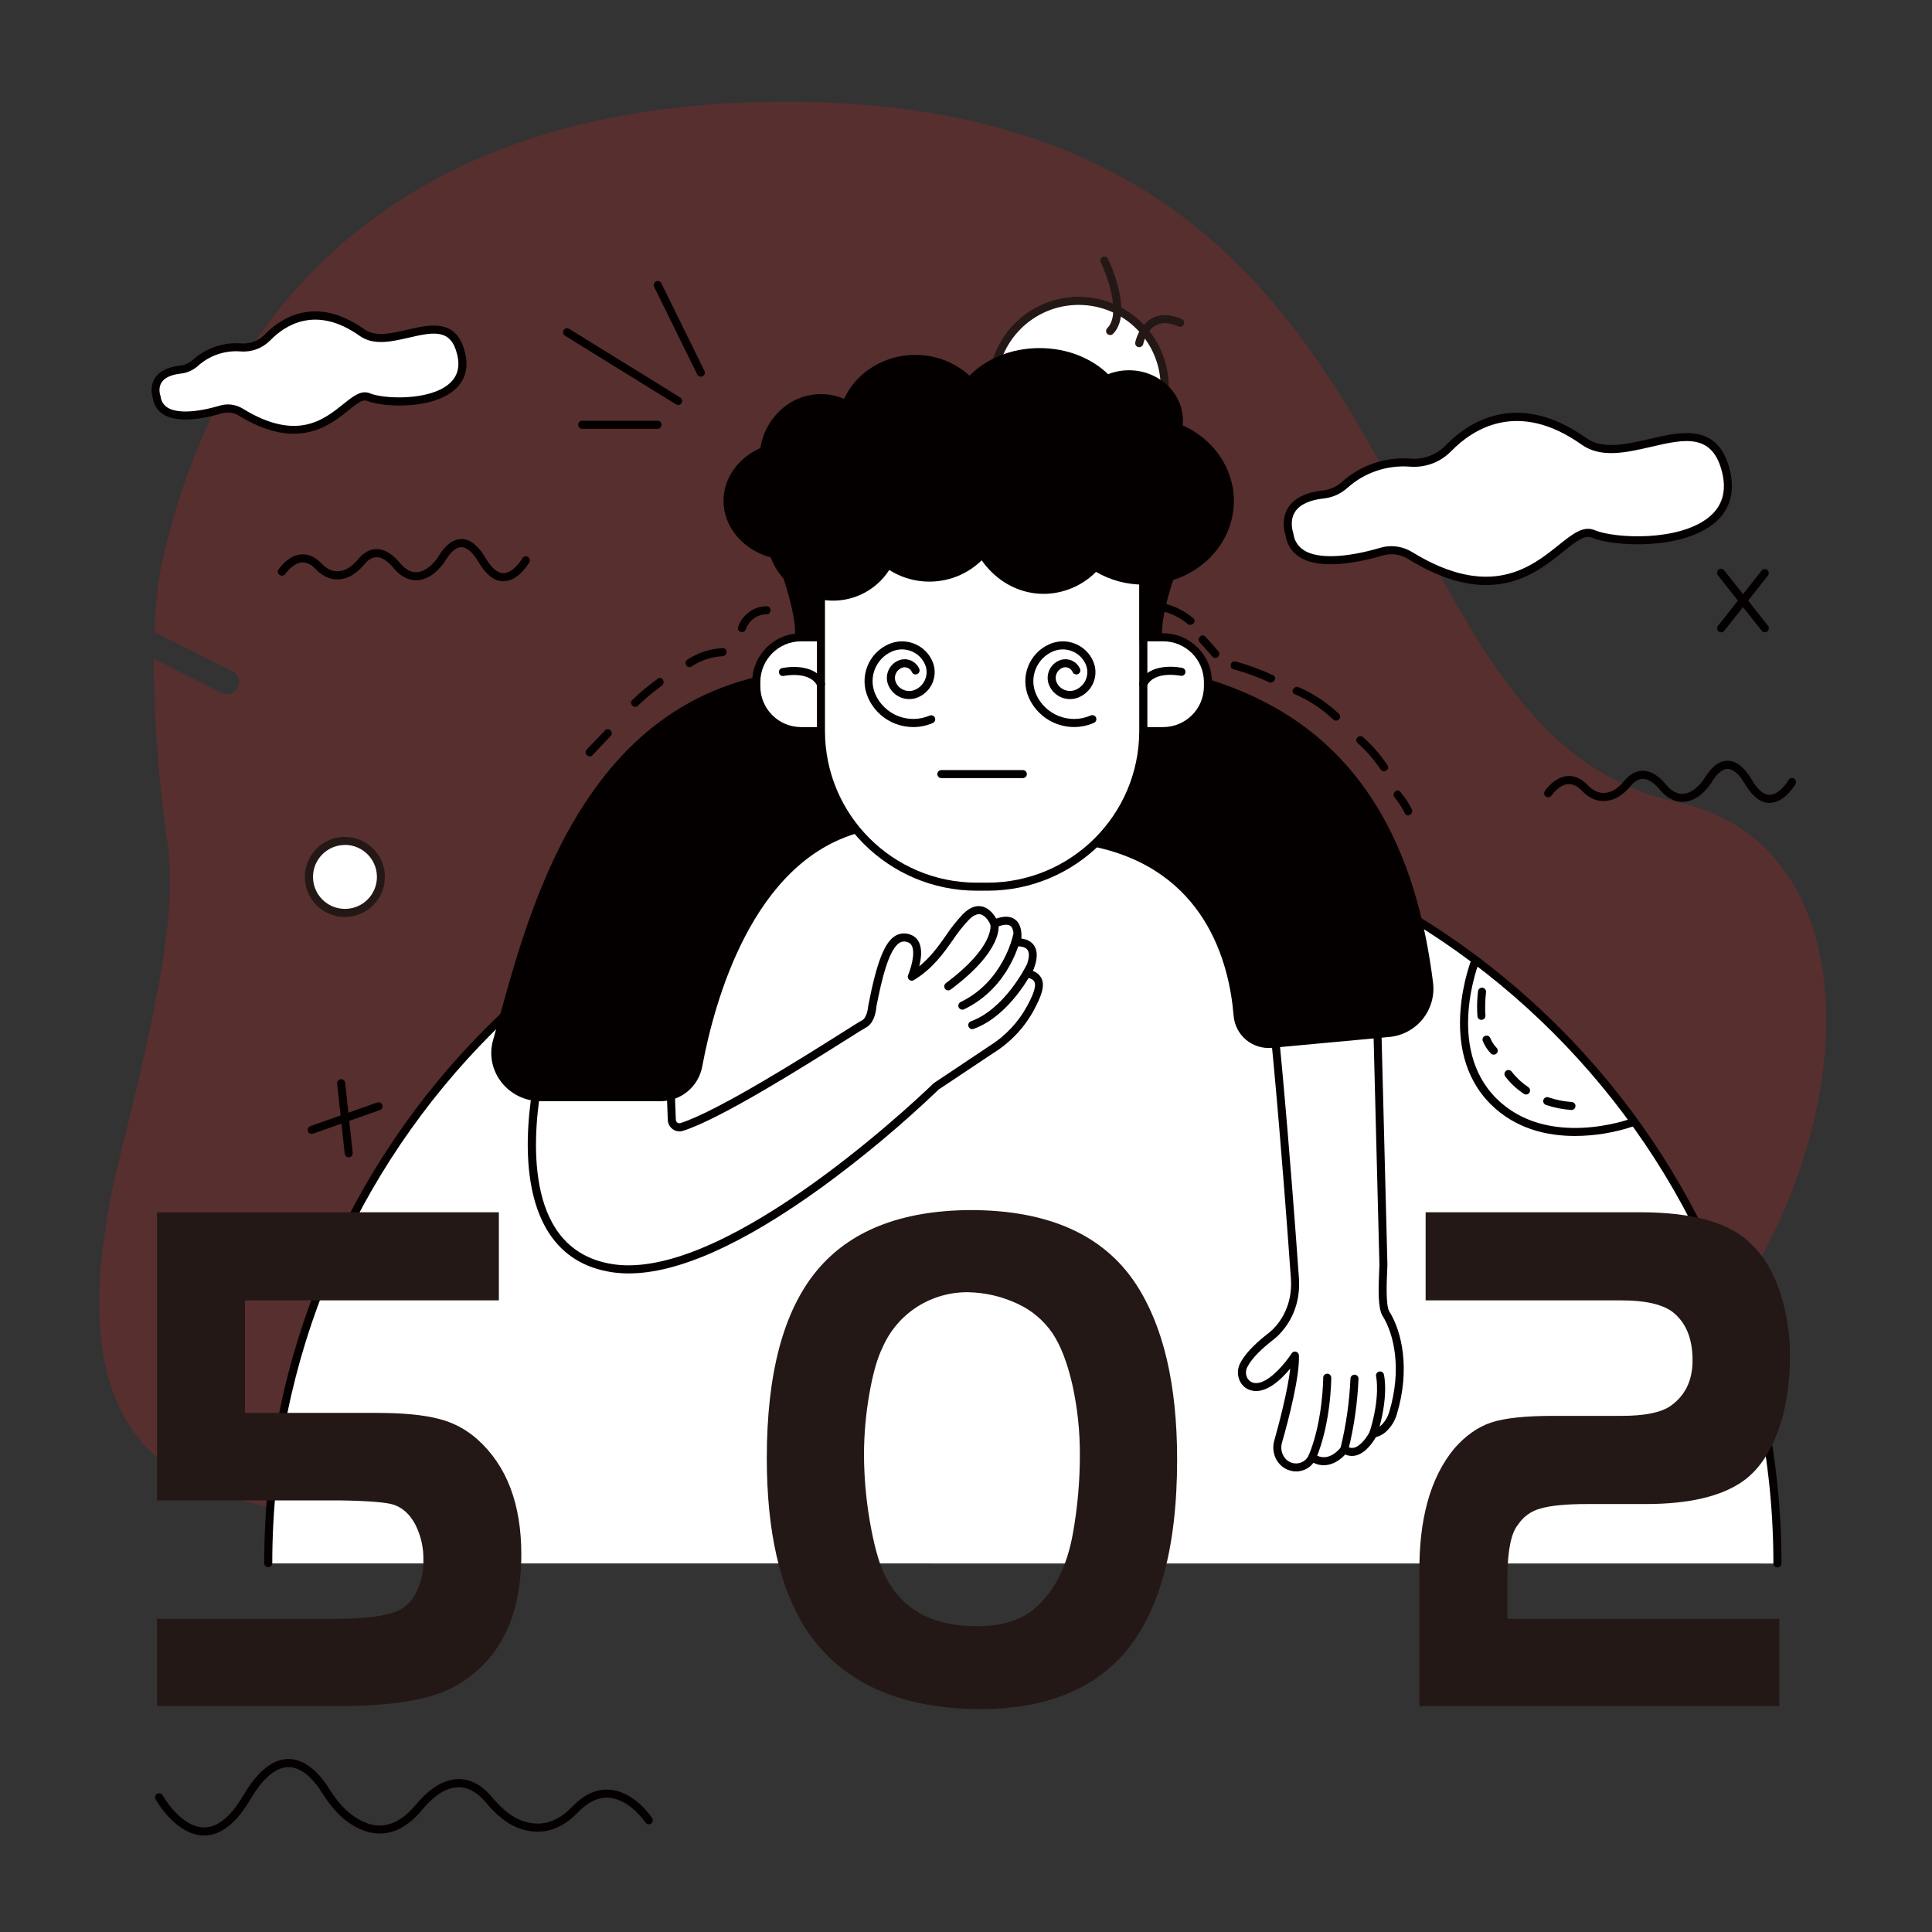 <svg height="1024" node-id="1" sillyvg="true" template-height="1024" template-width="1024" version="1.1" viewBox="0 0 1024 1024" width="1024" xmlns="http://www.w3.org/2000/svg" xmlns:xlink="http://www.w3.org/1999/xlink"><rect x="0" y="0" width="1024" height="1024" fill="#333333" stroke="none"/><defs node-id="78"></defs><g node-id="226"><path d="M 889.07 425.17 C 713.53 387.61 771.49 53.89 416.30 53.89 C 177.64 53.89 106.56 202.23 85.60 299.57 C 83.50 309.31 82.35 321.57 81.85 334.99 L 123.24 355.80 C 125.89 357.13 127.28 360.11 126.60 362.99 C 125.91 365.88 123.34 367.92 120.37 367.92 C 119.37 367.92 118.39 367.68 117.50 367.23 L 81.55 349.17 C 81.58 379.92 83.73 410.64 88.00 441.09 C 92.90 473.79 90.44 505.90 64.44 609.29 C -14.18 921.63 312.36 750.00 623.46 812.34 C 934.56 874.68 1064.61 462.73 889.07 425.17 Z" fill="#e61f19" fill-opacity="0.2" fill-rule="nonzero" group-id="1" node-id="82" stroke="none" target-height="867.74" target-width="1078.79" target-x="-14.18" target-y="53.89"></path></g><path d="M 142.17 828.64 C 142.17 607.76 321.24 428.69 542.17 428.69 C 763.10 428.69 942.17 607.76 942.17 828.69" fill="#ffffff" fill-rule="nonzero" node-id="85" stroke="none" target-height="400" target-width="800" target-x="142.17" target-y="428.69"></path><path d="M 942.07 830.77 C 940.89 830.77 939.94 829.82 939.94 828.64 C 939.94 609.28 761.48 430.82 542.12 430.82 C 322.76 430.82 144.31 609.28 144.31 828.64 C 144.23 829.76 143.30 830.63 142.18 830.63 C 141.05 830.63 140.12 829.76 140.04 828.64 C 140.04 606.93 320.42 426.56 542.12 426.56 C 763.82 426.56 944.21 606.93 944.21 828.64 C 944.21 829.21 943.98 829.75 943.58 830.15 C 943.18 830.55 942.64 830.77 942.07 830.77 Z" fill="#040000" fill-rule="nonzero" node-id="87" stroke="none" target-height="404.21" target-width="804.17" target-x="140.04" target-y="426.56"></path><path d="M 287.35 562.86 C 287.35 562.86 260.92 662.57 324.59 672.18 C 388.26 681.79 496.38 575.64 496.38 575.64 L 525.57 556.20 C 534.25 550.78 541.37 543.20 546.24 534.20 C 550.51 526.08 554.35 517.78 544.44 515.98 C 544.44 515.98 553.95 499.41 538.98 499.41 C 538.98 499.41 542.43 482.94 526.98 489.55 C 526.98 489.55 521.72 476.18 511.98 485.95 C 502.77 495.16 498.23 508.43 483.22 517.64 C 483.22 517.64 490.56 500.36 481.75 497.36 C 472.94 494.36 467.75 505.36 462.33 533.20 C 462.33 533.20 461.92 540.81 457.72 542.81 C 453.82 544.67 386.63 589.29 361.30 597.30 C 360.08 597.67 358.76 597.45 357.72 596.70 C 356.69 595.96 356.06 594.77 356.02 593.50 L 355.41 577.65" fill="#ffffff" fill-rule="nonzero" node-id="89" stroke="none" target-height="205.61" target-width="293.43" target-x="260.92" target-y="476.18"></path><path d="M 333.21 674.94 C 330.22 674.95 327.24 674.73 324.28 674.29 C 309.77 672.10 298.61 665.19 291.10 653.75 C 269.94 621.52 284.65 564.75 285.29 562.32 C 285.44 561.54 286.02 560.91 286.78 560.68 C 287.55 560.46 288.38 560.67 288.93 561.25 C 289.48 561.82 289.67 562.65 289.42 563.41 C 289.26 563.98 274.55 620.79 294.67 651.41 C 301.49 661.78 311.67 668.06 324.91 670.06 C 327.63 670.46 330.37 670.66 333.12 670.65 C 395.80 670.65 493.86 575.12 494.89 574.11 L 524.39 554.41 C 532.78 549.20 539.67 541.90 544.39 533.23 C 546.39 529.48 549.64 523.23 548.25 520.37 C 547.71 519.27 546.31 518.50 544.09 518.10 C 543.41 517.97 542.83 517.53 542.54 516.90 C 542.25 516.27 542.28 515.54 542.62 514.94 C 543.74 512.94 546.52 506.74 544.75 503.69 C 543.93 502.28 542.00 501.56 539.02 501.56 C 538.38 501.56 537.77 501.27 537.37 500.78 C 536.96 500.28 536.80 499.63 536.93 499.00 C 537.26 497.41 537.72 492.52 535.64 490.83 C 533.91 489.41 530.47 490.43 527.90 491.53 C 527.37 491.75 526.77 491.75 526.24 491.53 C 525.71 491.31 525.29 490.89 525.07 490.36 C 524.51 488.95 522.45 485.18 519.65 484.61 C 517.88 484.25 515.82 485.21 513.55 487.47 C 510.37 490.85 507.49 494.50 504.93 498.37 C 499.98 505.37 494.36 513.37 484.39 519.48 C 483.60 519.97 482.58 519.89 481.88 519.28 C 481.17 518.68 480.94 517.68 481.31 516.83 C 482.52 513.97 485.25 505.65 483.38 501.48 C 482.98 500.48 482.15 499.72 481.12 499.40 C 479.74 498.82 478.17 498.91 476.87 499.65 C 471.08 503.01 467.21 519.57 464.48 533.65 C 464.48 534.26 463.90 542.30 458.70 544.77 C 457.97 545.12 453.63 547.86 448.60 551.04 C 427.00 564.65 382.09 593.00 362.00 599.37 C 360.17 599.96 358.17 599.65 356.62 598.52 C 355.00 597.40 354.01 595.58 353.95 593.61 L 353.34 577.77 C 353.29 576.59 354.21 575.60 355.39 575.55 C 356.55 575.56 357.51 576.45 357.60 577.60 L 358.21 593.45 C 358.22 594.06 358.51 594.63 359.00 595.00 C 359.48 595.34 360.08 595.44 360.64 595.26 C 380.24 589.06 426.50 559.85 446.25 547.38 C 452.90 543.18 455.87 541.31 456.79 540.87 C 459.27 539.69 460.09 534.72 460.19 533.07 C 464.65 509.99 468.83 499.31 474.66 495.93 C 477.03 494.57 479.87 494.35 482.42 495.33 C 484.57 496.04 486.31 497.63 487.21 499.71 C 488.83 503.34 488.21 508.27 487.21 512.18 C 493.36 507.18 497.40 501.48 501.34 495.88 C 504.03 491.81 507.08 487.98 510.43 484.43 C 513.79 481.08 517.17 479.72 520.43 480.43 C 524.25 481.23 526.76 484.66 528.01 486.88 C 532.41 485.35 535.86 485.56 538.25 487.53 C 541.33 490.06 541.55 494.61 541.34 497.44 C 544.66 497.88 547.01 499.26 548.34 501.56 C 550.73 505.67 548.88 511.38 547.44 514.63 C 549.40 515.28 551.04 516.67 551.99 518.51 C 554.15 522.93 551.37 528.93 548.07 535.21 C 543.05 544.53 535.69 552.38 526.72 558.00 L 497.57 577.43 C 478.09 596.06 457.40 613.37 435.62 629.25 C 393.69 659.60 359.30 674.93 333.21 674.94 Z" fill="#040000" fill-rule="nonzero" node-id="91" stroke="none" target-height="195.23" target-width="284.21" target-x="269.94" target-y="479.72"></path><path d="M 527.00 489.58 C 527.00 489.58 530.47 501.99 502.57 522.79" fill="#ffffff" fill-rule="nonzero" node-id="93" stroke="none" target-height="33.21" target-width="27.9" target-x="502.57" target-y="489.58"></path><path d="M 502.59 524.93 C 501.67 524.93 500.86 524.34 500.57 523.47 C 500.28 522.60 500.58 521.64 501.32 521.09 C 527.27 501.74 524.98 490.22 524.95 490.09 C 524.69 488.96 525.38 487.82 526.50 487.53 C 527.61 487.24 528.75 487.88 529.07 488.99 C 529.47 490.41 532.07 503.43 503.87 524.49 C 503.50 524.77 503.05 524.93 502.59 524.93 Z" fill="#040000" fill-rule="nonzero" node-id="95" stroke="none" target-height="37.69" target-width="31.79" target-x="500.28" target-y="487.24"></path><path d="M 539.00 496.21 C 539.00 496.21 533.93 521.59 510.06 533.03" fill="#ffffff" fill-rule="nonzero" node-id="97" stroke="none" target-height="36.82" target-width="28.94" target-x="510.06" target-y="496.21"></path><path d="M 510.06 535.16 C 509.07 535.15 508.21 534.47 507.99 533.50 C 507.77 532.53 508.24 531.54 509.13 531.10 C 531.71 520.28 536.85 496.04 536.90 495.79 C 537.13 494.64 538.26 493.89 539.41 494.12 C 540.56 494.35 541.31 495.48 541.08 496.63 C 540.87 497.71 535.52 523.19 510.98 534.95 C 510.69 535.09 510.38 535.16 510.06 535.16 Z" fill="#040000" fill-rule="nonzero" node-id="99" stroke="none" target-height="41.27" target-width="33.54" target-x="507.77" target-y="493.89"></path><path d="M 545.67 513.06 C 545.67 513.06 534.22 536.43 515.30 543.34" fill="#ffffff" fill-rule="nonzero" node-id="101" stroke="none" target-height="30.28" target-width="30.37" target-x="515.3" target-y="513.06"></path><path d="M 515.30 545.47 C 514.27 545.46 513.40 544.71 513.22 543.70 C 513.04 542.69 513.61 541.70 514.57 541.33 C 532.48 534.80 543.64 512.33 543.75 512.13 C 544.31 511.15 545.53 510.77 546.55 511.26 C 547.56 511.76 548.02 512.96 547.59 514.00 C 547.10 515.00 535.54 538.22 516.03 545.34 C 515.80 545.43 515.55 545.47 515.30 545.47 Z" fill="#040000" fill-rule="nonzero" node-id="103" stroke="none" target-height="34.7" target-width="34.98" target-x="513.04" target-y="510.77"></path><path d="M 687.16 779.90 C 685.94 779.90 684.72 779.71 683.55 779.36 C 677.13 777.45 673.47 770.36 675.38 763.59 C 677.69 755.39 682.49 737.45 683.85 725.38 C 678.95 731.29 670.70 739.20 662.85 736.87 C 660.23 736.09 658.10 734.19 657.02 731.68 C 655.79 728.92 655.82 725.76 657.09 723.02 C 659.33 718.29 664.23 712.94 671.66 707.11 C 672.36 706.63 685.87 697.21 684.15 676.92 C 684.05 675.44 674.06 532.04 666.23 488.78 C 666.13 488.21 666.26 487.63 666.59 487.16 C 666.93 486.70 667.43 486.38 668.00 486.29 L 728.00 476.94 C 728.61 476.85 729.22 477.02 729.69 477.42 C 730.17 477.81 730.44 478.39 730.46 479.00 L 735.36 670.30 C 735.36 671.30 735.28 672.44 735.22 673.82 C 734.98 679.25 734.41 691.98 736.37 695.11 C 743.01 705.72 747.56 725.59 740.37 749.53 C 739.45 752.70 737.78 755.59 735.49 757.96 C 733.80 759.78 731.64 761.09 729.24 761.73 C 727.89 764.09 724.06 770.00 718.83 771.38 C 716.89 771.89 714.83 771.73 713.00 770.92 C 709.62 774.64 703.19 778.77 696.15 775.30 C 694.02 778.14 690.71 779.83 687.16 779.90 Z M 686.32 716.34 C 686.51 716.34 686.70 716.37 686.88 716.42 C 687.79 716.67 688.43 717.48 688.45 718.42 C 688.94 729.35 683.05 752.16 679.45 764.78 C 678.19 769.26 680.60 774.08 684.72 775.31 C 688.20 776.43 691.97 774.81 693.56 771.52 C 693.84 770.97 694.34 770.57 694.94 770.41 C 695.53 770.26 696.17 770.37 696.68 770.71 C 704.20 775.84 710.50 767.36 710.76 766.99 C 711.44 766.06 712.73 765.83 713.68 766.48 C 714.84 767.35 716.33 767.65 717.74 767.30 C 721.53 766.30 724.95 760.90 725.95 758.91 C 726.27 758.27 726.89 757.83 727.60 757.74 C 729.50 757.41 731.22 756.44 732.50 755.00 C 734.30 753.13 735.61 750.84 736.33 748.35 C 743.09 725.76 738.93 707.23 732.78 697.42 C 730.32 693.48 730.55 683.53 730.99 673.67 C 731.05 672.33 731.10 671.19 731.12 670.34 L 726.29 481.58 L 670.80 490.22 C 678.61 536.09 688.30 675.22 688.40 676.63 C 690.33 699.47 674.82 710.16 674.16 710.63 C 665.68 717.29 662.28 722.08 660.94 724.92 C 660.21 726.53 660.21 728.39 660.94 730.00 C 661.52 731.37 662.67 732.41 664.09 732.84 C 671.26 734.91 681.31 722.40 684.57 717.38 C 684.94 716.76 685.60 716.37 686.32 716.34 Z" fill="#040000" fill-rule="nonzero" node-id="105" stroke="none" target-height="303.05" target-width="91.77" target-x="655.79" target-y="476.85"></path><path d="M 695.51 774.56 C 695.22 774.56 694.94 774.50 694.68 774.39 C 694.16 774.17 693.75 773.75 693.53 773.23 C 693.32 772.71 693.33 772.12 693.55 771.60 C 701.22 753.40 701.33 730.45 701.33 730.22 C 701.33 729.04 702.28 728.09 703.46 728.09 L 703.46 728.09 C 704.64 728.09 705.59 729.04 705.59 730.22 C 705.59 731.22 705.47 754.22 697.47 773.22 C 697.15 774.02 696.37 774.55 695.51 774.56 Z" fill="#040000" fill-rule="nonzero" node-id="107" stroke="none" target-height="46.47" target-width="12.27" target-x="693.32" target-y="728.09"></path><path d="M 712.53 770.34 C 712.35 770.34 712.17 770.32 711.99 770.27 C 710.85 769.97 710.17 768.81 710.46 767.67 C 713.44 755.54 715.22 743.15 715.77 730.67 C 715.83 729.50 716.80 728.59 717.97 728.60 C 718.53 728.62 719.07 728.86 719.46 729.27 C 719.85 729.68 720.06 730.23 720.04 730.79 C 719.50 743.58 717.67 756.28 714.59 768.70 C 714.36 769.66 713.51 770.33 712.53 770.34 Z" fill="#040000" fill-rule="nonzero" node-id="109" stroke="none" target-height="41.75" target-width="9.89" target-x="710.17" target-y="728.59"></path><path d="M 727.90 762.00 C 727.68 762.00 727.47 761.97 727.26 761.90 C 726.13 761.55 725.51 760.35 725.86 759.22 C 731.80 740.34 729.38 729.64 729.36 729.53 C 729.09 728.39 729.79 727.24 730.93 726.96 C 731.48 726.82 732.06 726.91 732.54 727.20 C 733.02 727.50 733.37 727.97 733.50 728.52 C 733.62 729.00 736.27 740.35 729.93 760.52 C 729.65 761.40 728.83 762.00 727.90 762.00 Z" fill="#040000" fill-rule="nonzero" node-id="111" stroke="none" target-height="35.18" target-width="10.76" target-x="725.51" target-y="726.82"></path><path d="M 529.62 422.84 L 512.00 422.84 C 510.88 422.76 510.01 421.83 510.01 420.70 C 510.01 419.58 510.88 418.65 512.00 418.57 L 529.62 418.57 C 530.74 418.65 531.61 419.58 531.61 420.70 C 531.61 421.83 530.74 422.76 529.62 422.84 Z" fill="#040000" fill-rule="nonzero" node-id="113" stroke="none" target-height="4.27" target-width="21.6" target-x="510.01" target-y="418.57"></path><path d="M 455.20 441.37 C 398.87 457.01 378.68 530.47 372.20 565.28 C 370.22 575.93 360.93 583.66 350.10 583.66 L 286.58 583.66 C 269.28 583.66 256.69 567.51 261.36 551.21 C 278.36 491.85 305.45 361.30 429.78 354.75 C 547.40 348.55 733.36 311.07 759.52 520.66 C 760.43 527.57 758.49 534.55 754.15 540.00 C 749.82 545.46 743.45 548.92 736.52 549.60 L 674.17 555.38 C 669.21 555.85 664.27 554.32 660.45 551.13 C 656.64 547.93 654.25 543.34 653.84 538.38 C 651.60 510.60 639.03 460.70 578.91 448.58" fill="#040000" fill-rule="nonzero" node-id="115" stroke="none" target-height="272.59" target-width="503.74" target-x="256.69" target-y="311.07"></path><path d="M 428.75 337.78 L 455.34 337.78 L 455.34 337.78 L 455.34 387.50 L 455.34 387.50 L 422.63 387.50 C 410.59 387.50 400.83 377.74 400.83 365.70 L 400.83 365.70 C 400.83 350.28 413.33 337.78 428.75 337.78 Z" fill="#ffffff" fill-rule="nonzero" node-id="117" stroke="none" target-height="49.72" target-width="54.51" target-x="400.83" target-y="337.78"></path><path d="M 455.34 389.63 L 424.52 389.63 C 410.27 389.61 398.72 378.06 398.70 363.81 L 398.70 361.47 C 398.72 347.22 410.27 335.67 424.52 335.65 L 455.34 335.65 C 456.52 335.65 457.47 336.60 457.47 337.78 L 457.47 387.50 C 457.47 388.68 456.52 389.63 455.34 389.63 Z M 424.52 339.92 C 412.64 339.95 403.02 349.59 403.00 361.47 L 403.00 363.81 C 403.02 375.71 412.65 385.35 424.55 385.37 L 453.24 385.37 L 453.24 339.92 Z" fill="#040000" fill-rule="nonzero" node-id="119" stroke="none" target-height="53.98" target-width="58.77" target-x="398.7" target-y="335.65"></path><path d="M 615.37 387.50 L 585.72 387.50 L 585.72 387.50 L 585.72 337.78 L 585.72 337.78 L 615.37 337.78 L 618.78 338.02 L 622.00 338.67 L 625.05 339.73 L 627.93 341.18 L 630.56 342.96 L 632.95 345.06 L 635.05 347.45 L 636.83 350.08 L 638.28 352.96 L 639.34 356.01 L 639.99 359.23 L 640.23 362.64 L 640.23 362.64 L 639.99 366.05 L 639.34 369.27 L 638.28 372.32 L 636.83 375.20 L 635.05 377.83 L 632.95 380.22 L 630.56 382.32 L 627.93 384.10 L 625.05 385.55 L 622.00 386.61 L 618.78 387.26 L 615.37 387.50 Z" fill="#ffffff" fill-rule="nonzero" group-id="2" node-id="123" stroke="none" target-height="49.72" target-width="54.51" target-x="585.72" target-y="337.78"></path><path d="M 616.54 389.63 L 585.72 389.63 C 584.54 389.63 583.59 388.68 583.59 387.50 L 583.59 337.78 C 583.59 336.60 584.54 335.65 585.72 335.65 L 616.54 335.65 C 630.79 335.67 642.34 347.22 642.36 361.47 L 642.36 363.81 C 642.34 378.06 630.79 389.61 616.54 389.63 Z M 587.86 385.37 L 616.54 385.37 C 628.44 385.35 638.08 375.71 638.10 363.81 L 638.10 361.47 C 638.08 349.57 628.44 339.93 616.54 339.92 L 587.86 339.92 Z" fill="#040000" fill-rule="nonzero" node-id="126" stroke="none" target-height="53.98" target-width="58.77" target-x="583.59" target-y="335.65"></path><path d="M 935.41 335.14 C 934.76 335.14 934.14 334.84 933.74 334.33 L 910.57 305.00 C 910.07 304.41 909.93 303.58 910.21 302.86 C 910.48 302.13 911.14 301.61 911.91 301.51 C 912.68 301.41 913.45 301.73 913.91 302.36 L 937.08 331.68 C 937.59 332.32 937.68 333.19 937.33 333.93 C 936.97 334.66 936.23 335.13 935.41 335.13 Z" fill="#040000" fill-rule="nonzero" node-id="128" stroke="none" target-height="33.73" target-width="27.75" target-x="909.93" target-y="301.41"></path><path d="M 912.24 335.14 C 911.42 335.14 910.68 334.67 910.32 333.94 C 909.97 333.20 910.06 332.33 910.57 331.69 L 933.74 302.37 C 934.48 301.50 935.78 301.37 936.68 302.08 C 937.58 302.79 937.76 304.09 937.08 305.01 L 913.91 334.33 C 913.51 334.84 912.89 335.14 912.24 335.14 Z" fill="#040000" fill-rule="nonzero" node-id="130" stroke="none" target-height="33.77" target-width="27.79" target-x="909.97" target-y="301.37"></path><path d="M 184.82 613.39 C 183.73 613.39 182.81 612.57 182.70 611.48 L 178.70 574.33 C 178.58 573.16 179.42 572.11 180.59 571.99 C 181.77 571.86 182.82 572.71 182.94 573.88 L 186.94 611.03 C 187.00 611.59 186.84 612.16 186.48 612.60 C 186.13 613.04 185.61 613.32 185.05 613.38 Z" fill="#040000" fill-rule="nonzero" node-id="132" stroke="none" target-height="41.53" target-width="8.42" target-x="178.58" target-y="571.86"></path><path d="M 165.22 601.00 C 164.18 601.00 163.29 600.25 163.12 599.23 C 162.94 598.21 163.53 597.20 164.51 596.86 L 199.75 584.42 C 200.48 584.09 201.34 584.20 201.97 584.70 C 202.59 585.20 202.88 586.02 202.71 586.81 C 202.55 587.59 201.95 588.22 201.17 588.42 L 165.93 600.86 C 165.70 600.94 165.46 600.99 165.22 601.00 Z" fill="#040000" fill-rule="nonzero" node-id="134" stroke="none" target-height="16.91" target-width="39.94" target-x="162.94" target-y="584.09"></path><path d="M 938.00 425.59 C 933.22 425.59 928.82 422.23 924.92 415.59 C 921.84 410.34 918.68 407.59 915.79 407.51 L 915.72 407.51 C 912.09 407.51 908.99 411.81 907.82 413.66 C 906.13 416.55 903.95 419.12 901.38 421.26 C 893.92 427.12 886.02 426.10 879.69 418.50 C 876.55 414.73 873.55 412.82 870.77 412.82 C 867.99 412.82 865.84 414.73 864.50 416.34 C 861.50 419.92 858.62 422.23 855.62 423.43 C 851.31 425.13 844.86 425.79 838.56 419.21 C 836.06 416.60 833.56 415.40 831.00 415.63 C 826.09 416.07 822.38 421.63 822.34 421.63 C 821.69 422.62 820.37 422.89 819.39 422.24 C 818.40 421.60 818.12 420.28 818.77 419.29 C 818.97 418.99 823.62 411.99 830.59 411.35 C 834.46 410.97 838.20 412.63 841.59 416.23 C 845.33 420.13 849.50 421.23 853.99 419.43 C 856.31 418.51 858.66 416.60 861.17 413.58 C 863.09 411.28 866.31 408.53 870.72 408.52 L 870.72 408.52 C 874.82 408.52 878.93 410.95 882.91 415.74 C 887.84 421.65 893.00 422.35 898.69 417.88 C 900.87 416.03 902.72 413.83 904.16 411.36 C 906.10 408.29 910.09 403.18 915.80 403.21 C 920.32 403.28 924.61 406.70 928.55 413.39 C 931.62 418.63 934.79 421.28 937.95 421.28 L 938.00 421.28 C 942.56 421.23 946.75 415.54 948.00 413.35 C 948.61 412.40 949.85 412.09 950.84 412.64 C 951.82 413.19 952.21 414.41 951.73 415.43 C 951.50 415.83 946.05 425.43 938.08 425.55 Z" fill="#040000" fill-rule="nonzero" node-id="136" stroke="none" target-height="23.94" target-width="134.09" target-x="818.12" target-y="403.18"></path><path d="M 266.84 308.08 C 262.06 308.08 257.66 304.72 253.76 298.08 C 250.68 292.84 247.52 290.08 244.63 290.01 L 244.56 290.01 C 240.92 290.01 237.83 294.31 236.67 296.17 C 234.97 299.05 232.79 301.62 230.22 303.77 C 222.77 309.62 214.87 308.62 208.53 301.01 C 205.39 297.24 202.39 295.32 199.61 295.32 C 196.83 295.32 194.68 297.24 193.34 298.84 C 190.34 302.42 187.45 304.74 184.45 305.94 C 180.16 307.64 173.71 308.30 167.45 301.72 C 164.95 299.10 162.38 297.93 159.88 298.13 C 155.01 298.58 151.27 304.13 151.24 304.13 C 150.93 304.61 150.43 304.95 149.87 305.07 C 149.31 305.18 148.72 305.07 148.24 304.75 C 147.77 304.44 147.44 303.95 147.32 303.40 C 147.21 302.85 147.32 302.27 147.63 301.80 C 147.82 301.50 152.47 294.50 159.44 293.86 C 163.33 293.47 167.05 295.14 170.50 298.74 C 174.24 302.64 178.41 303.74 182.89 301.94 C 185.21 301.02 187.56 299.10 190.08 296.09 C 191.99 293.78 195.21 291.03 199.62 291.03 L 199.62 291.03 C 203.73 291.03 207.83 293.46 211.82 298.24 C 216.74 304.16 221.90 304.86 227.59 300.38 C 229.77 298.54 231.62 296.34 233.06 293.87 C 234.98 290.81 239.01 285.71 244.57 285.71 L 244.70 285.71 C 249.22 285.77 253.51 289.20 257.45 295.89 C 260.53 301.12 263.69 303.78 266.85 303.78 L 266.91 303.78 C 271.47 303.73 275.66 298.03 276.91 295.84 C 277.52 294.89 278.76 294.58 279.75 295.13 C 280.73 295.68 281.12 296.90 280.64 297.92 C 280.41 298.33 274.96 307.92 266.99 308.04 Z" fill="#040000" fill-rule="nonzero" node-id="138" stroke="none" target-height="23.91" target-width="133.91" target-x="147.21" target-y="285.71"></path><path d="M 108.19 972.84 L 108.00 972.84 C 93.24 972.67 82.90 954.42 82.47 953.64 C 81.90 952.61 82.26 951.31 83.29 950.74 C 84.32 950.17 85.62 950.53 86.19 951.56 C 86.29 951.73 95.77 968.44 108.06 968.56 L 108.21 968.56 C 115.37 968.56 122.34 962.88 128.93 951.67 C 136.42 938.94 144.41 932.42 152.68 932.30 L 152.91 932.30 C 163.03 932.30 170.58 941.90 174.19 947.65 C 178.03 953.77 181.78 958.22 185.66 961.27 C 198.01 970.98 209.66 969.43 220.29 956.67 C 227.86 947.57 235.54 942.96 243.11 942.96 C 251.11 942.96 257.05 948.06 260.61 952.33 C 265.89 958.67 270.88 962.71 275.89 964.70 C 285.77 968.63 294.89 966.30 303.10 957.76 C 309.54 951.04 316.41 947.95 323.53 948.62 C 336.53 949.82 345.27 963.03 345.64 963.62 C 346.28 964.61 346.01 965.93 345.02 966.57 C 344.03 967.21 342.71 966.94 342.07 965.95 C 341.99 965.83 334.02 953.89 323.12 952.89 C 317.35 952.33 311.67 955.00 306.18 960.73 C 294.36 973.08 282.32 971.87 274.31 968.73 C 268.62 966.47 263.07 962.02 257.31 955.13 C 254.31 951.55 249.45 947.29 243.09 947.29 C 236.73 947.29 230.27 951.38 223.55 959.46 C 207.30 978.96 191.17 971.10 183.00 964.68 C 178.73 961.33 174.66 956.52 170.55 949.98 C 167.39 944.98 160.85 936.45 152.73 936.63 C 146.04 936.73 139.27 942.54 132.59 953.90 C 125.17 966.46 117.00 972.84 108.19 972.84 Z" fill="#040000" fill-rule="nonzero" node-id="140" stroke="none" target-height="46.66" target-width="264.38" target-x="81.9" target-y="932.3"></path><path d="M 435.12 255.32 L 605.95 255.32 L 605.95 255.32 L 605.95 384.54 C 605.96 407.20 596.97 428.94 580.95 444.97 C 564.92 460.99 543.19 470.00 520.53 470.00 L 520.53 470.00 C 473.35 470.00 435.11 431.76 435.11 384.58 L 435.11 255.32 L 435.11 255.32 Z" fill="#ffffff" fill-rule="nonzero" node-id="142" stroke="none" target-height="214.68" target-width="170.85" target-x="435.11" target-y="255.32"></path><path d="M 523.45 472.09 L 517.62 472.09 C 470.91 472.02 433.06 434.16 433.00 387.45 L 433.00 255.32 C 433.00 254.75 433.23 254.21 433.63 253.81 C 434.03 253.41 434.57 253.19 435.14 253.19 L 606.00 253.19 C 607.18 253.19 608.13 254.14 608.13 255.32 L 608.13 387.45 C 608.08 434.19 570.19 472.06 523.45 472.09 Z M 437.25 257.46 L 437.25 387.46 C 437.30 431.83 473.25 467.78 517.62 467.83 L 523.45 467.83 C 567.82 467.78 603.77 431.83 603.82 387.46 L 603.82 257.46 Z" fill="#040000" fill-rule="nonzero" node-id="144" stroke="none" target-height="218.9" target-width="175.13" target-x="433" target-y="253.19"></path><path d="M 617.31 205.06 C 617.31 230.24 596.90 250.65 571.72 250.65 C 546.54 250.65 526.13 230.24 526.13 205.06 C 526.13 179.88 546.54 159.47 571.72 159.47 C 596.90 159.47 617.31 179.88 617.31 205.06 Z" fill="#ffffff" fill-rule="nonzero" node-id="146" stroke="none" target-height="91.18" target-width="91.18" target-x="526.13" target-y="159.47"></path><path d="M 571.72 252.78 C 552.41 252.78 535.01 241.15 527.62 223.31 C 520.24 205.48 524.32 184.95 537.97 171.30 C 551.63 157.65 572.16 153.57 589.99 160.96 C 607.83 168.35 619.45 185.75 619.45 205.06 C 619.42 231.41 598.07 252.75 571.72 252.78 Z M 571.72 161.60 C 547.72 161.60 528.26 181.06 528.26 205.06 C 528.26 229.06 547.72 248.52 571.72 248.52 C 595.72 248.52 615.18 229.06 615.18 205.06 C 615.15 181.07 595.71 161.63 571.72 161.60 Z" fill="#231815" fill-rule="nonzero" node-id="148" stroke="none" target-height="99.21" target-width="99.21" target-x="520.24" target-y="153.57"></path><path d="M 603.80 184.00 C 603.66 184.01 603.52 184.01 603.38 184.00 C 602.23 183.77 601.48 182.65 601.71 181.50 C 601.78 181.12 603.59 172.32 610.71 168.61 C 615.06 166.32 620.32 166.48 626.34 169.10 C 627.42 169.57 627.92 170.82 627.45 171.90 C 626.97 172.97 625.72 173.47 624.64 173.01 C 619.88 170.94 615.86 170.73 612.71 172.37 C 607.44 175.12 605.94 182.26 605.92 182.37 C 605.68 183.34 604.80 184.02 603.80 184.00 Z" fill="#231815" fill-rule="nonzero" node-id="150" stroke="none" target-height="17.7" target-width="26.44" target-x="601.48" target-y="166.32"></path><path d="M 588.38 177.58 C 587.52 177.58 586.74 177.06 586.40 176.27 C 586.07 175.47 586.26 174.55 586.87 173.94 C 594.33 166.48 586.87 146.12 583.37 138.94 C 582.94 137.90 583.40 136.70 584.41 136.20 C 585.43 135.71 586.65 136.09 587.21 137.07 C 587.78 138.25 601.01 165.86 589.89 176.99 C 589.48 177.38 588.94 177.59 588.38 177.58 Z" fill="#231815" fill-rule="nonzero" node-id="152" stroke="none" target-height="41.88" target-width="18.07" target-x="582.94" target-y="135.71"></path><path d="M 626.87 225.44 C 626.94 224.67 626.99 223.89 626.99 223.10 C 626.99 208.27 614.18 196.25 598.37 196.25 C 594.59 196.24 590.83 196.95 587.31 198.33 C 578.62 189.87 565.57 184.49 550.98 184.49 C 535.98 184.49 522.57 190.21 513.89 199.11 C 506.02 191.97 495.76 188.05 485.13 188.11 C 468.20 188.11 453.67 197.71 447.35 211.41 C 443.49 209.75 439.33 208.89 435.12 208.89 C 418.96 208.89 405.59 221.25 403.01 237.44 C 391.42 242.66 383.48 253.23 383.48 265.44 C 383.48 279.50 393.99 291.44 408.48 295.44 C 413.18 307.96 424.55 316.76 437.85 318.16 C 451.15 319.57 464.10 313.35 471.32 302.09 C 486.86 311.96 507.15 309.84 520.32 296.98 C 527.83 307.76 539.74 314.76 553.19 314.76 C 563.61 314.69 573.57 310.51 580.91 303.11 C 588.58 307.56 597.30 309.89 606.17 309.87 C 632.58 309.87 653.98 289.98 653.98 265.44 C 653.94 247.80 642.87 232.62 626.87 225.44 Z" fill="#040000" fill-rule="nonzero" node-id="154" stroke="none" target-height="135.08" target-width="270.5" target-x="383.48" target-y="184.49"></path><path d="M 412.00 297.06 C 412.00 297.06 424.80 331.19 420.54 339.73 C 420.54 339.73 424.80 335.46 433.34 339.73 L 433.34 309.86 Z" fill="#040000" fill-rule="nonzero" node-id="156" stroke="none" target-height="42.67" target-width="21.34" target-x="412" target-y="297.06"></path><path d="M 625.31 297.06 C 625.31 297.06 612.51 331.19 616.77 339.73 C 616.77 339.73 612.51 335.46 603.97 339.73 L 603.97 309.86 Z" fill="#040000" fill-rule="nonzero" node-id="158" stroke="none" target-height="42.67" target-width="21.34" target-x="603.97" target-y="297.06"></path><path d="M 484.00 385.36 C 480.71 385.35 477.44 384.73 474.38 383.52 C 467.92 380.97 462.74 375.95 460.00 369.57 C 455.30 358.73 460.26 346.12 471.09 341.39 C 479.98 337.53 490.33 341.60 494.20 350.49 C 497.38 357.82 494.03 366.35 486.70 369.54 C 483.78 370.81 480.47 370.87 477.51 369.70 C 474.54 368.53 472.17 366.23 470.90 363.31 C 469.83 360.87 469.78 358.11 470.76 355.63 C 471.73 353.16 473.66 351.17 476.10 350.12 C 478.15 349.22 480.48 349.18 482.57 350.00 C 484.65 350.82 486.33 352.43 487.22 354.49 C 487.69 355.57 487.19 356.83 486.12 357.30 C 485.04 357.76 483.78 357.27 483.31 356.19 C 482.87 355.17 482.04 354.37 481.00 353.97 C 479.97 353.56 478.82 353.58 477.80 354.03 C 474.89 355.30 473.54 358.69 474.80 361.61 C 476.51 365.52 481.07 367.31 484.99 365.61 C 490.15 363.36 492.52 357.35 490.28 352.18 C 487.35 345.45 479.52 342.37 472.79 345.29 C 464.11 349.08 460.14 359.17 463.90 367.86 C 468.75 378.97 481.68 384.06 492.81 379.24 C 493.87 378.85 495.06 379.36 495.51 380.40 C 495.96 381.44 495.52 382.65 494.51 383.16 C 491.20 384.61 487.62 385.36 484.00 385.36 Z" fill="#040000" fill-rule="nonzero" node-id="160" stroke="none" target-height="47.83" target-width="42.08" target-x="455.3" target-y="337.53"></path><path d="M 569.31 385.34 C 558.85 385.35 549.39 379.15 545.21 369.57 C 540.51 358.72 545.47 346.12 556.31 341.39 C 560.58 339.53 565.41 339.44 569.75 341.15 C 574.08 342.86 577.56 346.22 579.41 350.49 C 580.95 354.01 581.02 358.00 579.61 361.57 C 578.20 365.14 575.43 368.01 571.91 369.54 C 568.99 370.81 565.69 370.86 562.72 369.70 C 559.76 368.53 557.39 366.23 556.12 363.31 C 555.05 360.87 555.00 358.11 555.97 355.64 C 556.95 353.16 558.87 351.18 561.31 350.12 C 563.36 349.22 565.69 349.18 567.78 350.00 C 569.86 350.82 571.54 352.43 572.43 354.49 C 572.90 355.57 572.40 356.83 571.33 357.30 C 570.25 357.76 568.99 357.27 568.52 356.19 C 568.08 355.16 567.26 354.35 566.22 353.94 C 565.18 353.53 564.02 353.55 563.00 354.00 C 561.60 354.61 560.49 355.75 559.93 357.17 C 559.37 358.59 559.39 360.18 560.00 361.58 C 561.71 365.49 566.26 367.28 570.18 365.58 C 572.66 364.50 574.62 362.48 575.61 359.96 C 576.60 357.44 576.55 354.63 575.47 352.15 C 572.53 345.44 564.72 342.38 558.00 345.30 C 549.32 349.09 545.35 359.18 549.11 367.87 C 553.96 378.97 566.88 384.06 578.00 379.25 C 578.71 378.89 579.56 378.96 580.21 379.42 C 580.85 379.88 581.19 380.66 581.09 381.45 C 580.98 382.23 580.45 382.90 579.70 383.17 C 576.42 384.59 572.89 385.33 569.31 385.34 Z" fill="#040000" fill-rule="nonzero" node-id="162" stroke="none" target-height="45.91" target-width="40.68" target-x="540.51" target-y="339.44"></path><path d="M 542.12 412.42 L 498.94 412.42 C 497.76 412.42 496.81 411.47 496.81 410.29 C 496.81 409.11 497.76 408.16 498.94 408.16 L 542.12 408.16 C 543.30 408.16 544.25 409.11 544.25 410.29 C 544.25 411.47 543.30 412.42 542.12 412.42 Z" fill="#040000" fill-rule="nonzero" node-id="164" stroke="none" target-height="4.26" target-width="47.44" target-x="496.81" target-y="408.16"></path><path d="M 839.56 233.94 C 862.33 250.10 905.23 210.14 914.84 249.94 C 924.45 289.74 860.38 289.74 844.37 282.94 C 828.92 276.38 809.76 332.72 747.37 294.43 C 742.85 291.63 737.36 290.88 732.26 292.36 C 717.34 296.76 686.39 303.29 683.36 282.94 C 683.36 282.94 676.50 264.74 701.52 262.03 C 705.70 261.57 709.64 259.81 712.77 257.00 C 722.20 248.53 734.68 244.27 747.32 245.23 C 754.82 245.87 762.21 243.15 767.51 237.81 C 779.35 225.51 804.31 208.94 839.56 233.94 Z" fill="#ffffff" fill-rule="nonzero" node-id="166" stroke="none" target-height="123.78" target-width="247.95" target-x="676.5" target-y="208.94"></path><path d="M 787.73 310.09 C 776.40 310.09 762.81 306.41 746.28 296.26 C 742.28 293.78 737.41 293.11 732.89 294.42 C 721.29 297.84 700.13 302.49 688.80 295.26 C 684.67 292.64 681.92 288.32 681.31 283.47 C 680.85 282.11 678.89 275.36 682.65 269.24 C 685.85 264.05 692.13 260.92 701.32 259.92 C 705.05 259.48 708.54 257.89 711.32 255.37 C 721.20 246.54 734.23 242.10 747.44 243.06 C 754.32 243.67 761.12 241.19 766.00 236.29 C 778.23 223.62 804.23 206.29 840.81 232.20 L 840.81 232.20 C 849.51 238.38 862.05 235.47 874.17 232.67 C 891.35 228.67 910.83 224.17 916.93 249.45 C 919.65 260.74 916.93 270.27 908.93 277.02 C 891.49 291.80 854.93 289.76 843.55 284.91 C 839.84 283.35 834.92 287.29 828.69 292.29 C 819.11 300.00 806.51 310.09 787.73 310.09 Z M 737.49 289.49 C 741.37 289.50 745.18 290.59 748.49 292.62 C 789.86 318.00 811.60 300.53 826.00 289.00 C 833.35 283.10 839.15 278.43 845.21 281.00 C 855.58 285.39 890.21 287.27 906.16 273.78 C 912.91 268.06 915.16 260.21 912.78 250.46 C 907.67 229.29 892.59 232.78 875.13 236.83 C 862.13 239.83 848.61 242.98 838.34 235.69 L 838.34 235.69 C 804.34 211.58 780.34 227.58 769.05 239.26 C 763.32 245.06 755.31 248.01 747.18 247.33 C 735.11 246.43 723.19 250.48 714.18 258.56 C 710.73 261.68 706.39 263.65 701.77 264.18 C 693.98 265.02 688.77 267.47 686.30 271.46 C 683.30 276.34 685.36 282.15 685.38 282.21 C 685.43 282.35 685.47 282.50 685.49 282.65 C 685.89 286.35 687.95 289.66 691.09 291.65 C 698.32 296.26 713.09 295.77 731.68 290.31 C 733.57 289.76 735.52 289.48 737.49 289.49 Z" fill="#040000" fill-rule="nonzero" node-id="168" stroke="none" target-height="111.71" target-width="240.76" target-x="678.89" target-y="206.29"></path><path d="M 191.93 176.26 C 207.81 187.53 237.72 159.67 244.42 187.43 C 251.12 215.19 206.42 215.18 195.28 210.43 C 184.51 205.86 171.15 245.14 127.67 218.43 C 124.52 216.48 120.69 215.96 117.13 217.00 C 106.72 220.06 85.13 224.61 83.03 210.42 C 83.03 210.42 78.25 197.73 95.70 195.85 C 98.61 195.51 101.34 194.27 103.52 192.30 C 110.09 186.39 118.80 183.43 127.61 184.09 C 132.84 184.54 138.00 182.65 141.69 178.92 C 149.94 170.38 167.35 158.83 191.93 176.26 Z" fill="#ffffff" fill-rule="nonzero" node-id="170" stroke="none" target-height="86.31" target-width="172.87" target-x="78.25" target-y="158.83"></path><path d="M 155.68 229.89 C 147.68 229.89 138.07 227.34 126.55 220.27 C 123.91 218.64 120.71 218.20 117.73 219.05 C 107.73 222.00 94.16 224.48 86.45 219.56 C 83.46 217.65 81.46 214.52 81.00 211.00 C 80.63 209.86 79.30 205.00 82.00 200.59 C 84.33 196.79 88.87 194.50 95.50 193.79 C 97.97 193.50 100.28 192.45 102.13 190.79 C 109.13 184.50 118.38 181.33 127.76 182.00 C 132.35 182.39 136.89 180.74 140.15 177.48 C 148.83 168.48 167.26 156.18 193.15 174.55 L 193.15 174.55 C 198.98 178.69 207.58 176.70 215.89 174.77 C 228.16 171.92 242.08 168.70 246.48 186.96 C 248.48 195.08 246.48 201.96 240.69 206.82 C 228.34 217.29 202.50 215.82 194.43 212.43 C 192.19 211.43 188.89 214.13 184.72 217.49 C 178.34 222.59 169.25 229.89 155.68 229.89 Z M 120.75 214.35 C 123.58 214.36 126.34 215.15 128.75 216.63 C 157.18 234.08 171.54 222.55 182.03 214.13 C 187.11 210.04 191.50 206.53 196.08 208.47 C 203.00 211.41 227.18 212.62 237.91 203.54 C 242.48 199.67 243.91 194.54 242.32 187.93 C 239.07 174.47 230.52 175.74 216.84 178.93 C 207.60 181.07 198.06 183.28 190.66 178.03 C 167.36 161.50 150.92 172.45 143.19 180.45 C 139.06 184.63 133.29 186.76 127.43 186.26 C 119.19 185.64 111.06 188.42 104.91 193.94 C 102.41 196.20 99.26 197.62 95.91 198.01 C 90.70 198.57 87.23 200.17 85.61 202.77 C 83.61 205.90 85.01 209.69 85.02 209.72 C 85.07 209.86 85.11 210.00 85.13 210.15 C 85.38 212.55 86.71 214.71 88.75 216.00 C 93.64 219.12 103.75 218.75 116.53 215.00 C 117.90 214.58 119.32 214.36 120.75 214.35 Z" fill="#040000" fill-rule="nonzero" node-id="172" stroke="none" target-height="77.9" target-width="169.18" target-x="79.3" target-y="156.18"></path><path d="M 359.43 214.64 C 359.03 214.64 358.65 214.53 358.31 214.32 L 299.45 177.94 C 298.45 177.32 298.14 176.01 298.75 175.00 C 299.37 174.00 300.69 173.69 301.69 174.31 L 360.55 210.69 C 361.37 211.19 361.75 212.17 361.49 213.09 C 361.23 214.01 360.39 214.65 359.43 214.64 Z" fill="#040000" fill-rule="nonzero" node-id="174" stroke="none" target-height="40.96" target-width="63.61" target-x="298.14" target-y="173.69"></path><path d="M 371.45 199.64 C 370.64 199.64 369.89 199.18 369.53 198.45 L 346.70 152.00 C 346.18 150.94 346.62 149.66 347.68 149.15 C 348.73 148.63 350.01 149.06 350.53 150.12 L 373.36 196.58 C 373.68 197.24 373.65 198.02 373.26 198.65 C 372.87 199.27 372.19 199.65 371.45 199.65 Z" fill="#040000" fill-rule="nonzero" node-id="176" stroke="none" target-height="51.02" target-width="27.5" target-x="346.18" target-y="148.63"></path><path d="M 348.62 227.27 L 308.43 227.27 C 307.31 227.19 306.44 226.26 306.44 225.13 C 306.44 224.01 307.31 223.08 308.43 223.00 L 348.62 223.00 C 349.74 223.08 350.61 224.01 350.61 225.13 C 350.61 226.26 349.74 227.19 348.62 227.27 Z" fill="#040000" fill-rule="nonzero" node-id="178" stroke="none" target-height="4.27" target-width="44.17" target-x="306.44" target-y="223"></path><path d="M 406.28 321.31 C 399.41 321.41 393.36 325.85 391.20 332.37 C 390.32 334.98 394.44 336.10 395.31 333.51 C 396.93 328.80 401.33 325.62 406.31 325.57 C 409.06 325.57 409.06 321.26 406.31 321.31 Z" fill="#040000" fill-rule="nonzero" node-id="180" stroke="none" target-height="14.84" target-width="18.74" target-x="390.32" target-y="321.26"></path><path d="M 383.05 343.52 C 376.40 343.85 369.95 345.95 364.37 349.59 C 362.07 351.09 364.21 354.78 366.52 353.27 C 371.44 350.01 377.15 348.11 383.05 347.79 C 385.78 347.64 385.80 343.37 383.05 343.52 Z" fill="#040000" fill-rule="nonzero" node-id="182" stroke="none" target-height="11.41" target-width="23.73" target-x="362.07" target-y="343.37"></path><path d="M 338.13 374.00 C 342.12 370.18 346.35 366.64 350.81 363.38 C 353.00 361.77 350.88 358.07 348.66 359.69 C 343.90 363.16 339.38 366.93 335.12 371.00 C 333.12 372.90 336.12 375.92 338.12 374.00 Z" fill="#040000" fill-rule="nonzero" node-id="184" stroke="none" target-height="17.85" target-width="19.88" target-x="333.12" target-y="358.07"></path><path d="M 314.00 400.28 L 323.65 390.11 C 325.54 388.11 322.52 385.11 320.65 387.11 L 311.00 397.27 C 309.11 399.27 312.12 402.27 314.00 400.27 Z" fill="#040000" fill-rule="nonzero" node-id="186" stroke="none" target-height="17.16" target-width="16.43" target-x="309.11" target-y="385.11"></path><path d="M 615.39 323.83 C 620.57 324.92 625.40 327.28 629.45 330.68 C 631.54 332.43 634.57 329.43 632.45 327.68 C 627.87 323.77 622.39 321.04 616.51 319.74 C 613.83 319.15 612.69 323.26 615.37 323.85 Z" fill="#040000" fill-rule="nonzero" node-id="188" stroke="none" target-height="13.28" target-width="21.88" target-x="612.69" target-y="319.15"></path><path d="M 635.89 340.44 L 642.69 348.08 C 644.52 350.14 647.53 347.08 645.69 345.08 L 638.89 337.43 C 637.06 335.38 634.05 338.43 635.89 340.43 Z" fill="#040000" fill-rule="nonzero" node-id="190" stroke="none" target-height="14.76" target-width="13.48" target-x="634.05" target-y="335.38"></path><path d="M 653.78 354.73 C 660.22 356.46 666.51 358.75 672.56 361.55 C 675.04 362.69 677.21 359.02 674.72 357.86 C 668.33 354.89 661.71 352.47 654.91 350.62 C 652.26 349.90 651.12 354.02 653.78 354.73 Z" fill="#040000" fill-rule="nonzero" node-id="192" stroke="none" target-height="12.79" target-width="26.09" target-x="651.12" target-y="349.9"></path><path d="M 686.22 367.91 C 693.77 371.17 700.70 375.73 706.69 381.37 C 708.69 383.25 711.69 380.24 709.69 378.37 C 703.45 372.46 696.23 367.68 688.35 364.25 C 685.86 363.17 683.68 366.84 686.20 367.93 Z" fill="#040000" fill-rule="nonzero" node-id="194" stroke="none" target-height="20.08" target-width="28.01" target-x="683.68" target-y="363.17"></path><path d="M 719.52 393.79 C 724.15 397.93 728.25 402.63 731.72 407.79 C 733.24 410.06 736.94 407.92 735.41 405.63 C 731.75 400.15 727.43 395.15 722.53 390.74 C 720.53 388.91 717.47 391.92 719.53 393.74 Z" fill="#040000" fill-rule="nonzero" node-id="196" stroke="none" target-height="21.15" target-width="19.47" target-x="717.47" target-y="388.91"></path><path d="M 739.19 422.74 C 741.34 425.29 743.16 428.10 744.61 431.10 C 745.81 433.57 749.49 431.41 748.29 428.95 C 746.66 425.63 744.62 422.53 742.21 419.73 C 740.43 417.63 737.42 420.66 739.21 422.73 Z" fill="#040000" fill-rule="nonzero" node-id="198" stroke="none" target-height="15.94" target-width="12.07" target-x="737.42" target-y="417.63"></path><path d="M 264.41 642.53 L 264.41 689.23 L 129.85 689.23 L 129.85 748.87 L 199.94 748.87 C 213.60 748.87 224.46 749.92 232.51 752.01 C 240.20 753.92 247.29 757.70 253.17 763.01 C 268.59 776.88 276.30 797.16 276.31 823.83 C 276.31 857.58 264.41 881.00 240.61 894.07 C 228.04 900.88 207.76 904.28 179.78 904.27 L 83.24 904.27 L 83.24 858.00 L 179.78 858.00 C 193.00 858.00 203.14 856.69 210.19 854.07 C 214.75 852.10 218.45 848.55 220.60 844.07 C 223.24 838.78 224.55 832.92 224.41 827.00 C 224.57 820.41 223.09 813.88 220.11 808.00 C 217.24 802.67 213.49 799.20 208.87 797.60 C 205.12 796.27 195.43 795.48 179.78 795.24 L 83.24 795.24 L 83.24 642.53 Z" fill="#231815" fill-rule="nonzero" node-id="200" stroke="none" target-height="261.75" target-width="193.07" target-x="83.24" target-y="642.53"></path><path d="M 798.93 858.00 L 943.08 858.00 L 943.08 904.30 L 752.32 904.30 L 752.32 834.81 C 751.87 805.51 758.04 783.14 770.83 767.71 C 776.78 760.91 783.28 756.33 790.34 753.97 C 797.40 751.61 808.42 750.43 823.40 750.44 L 859.40 750.44 C 871.52 750.44 880.12 748.74 885.19 745.34 C 893.13 739.85 897.10 731.74 897.09 721.01 C 897.09 709.24 893.45 700.61 886.18 695.12 C 880.67 691.19 871.75 689.23 859.40 689.23 L 755.62 689.23 L 755.62 642.53 L 869.35 642.53 C 897.56 642.53 917.17 648.16 928.20 659.41 C 934.81 665.69 939.88 674.13 943.41 684.72 C 947.01 695.80 948.80 707.40 948.70 719.05 C 948.70 734.22 946.50 747.63 942.09 759.27 C 937.68 770.91 931.62 779.49 923.90 785.00 C 912.44 793.11 895.25 797.16 872.33 797.17 L 841.25 797.17 C 830.23 797.17 822.02 797.95 816.62 799.52 C 811.66 800.78 807.35 803.86 804.55 808.15 C 801.03 812.34 799.16 821.23 798.93 834.84 Z" fill="#231815" fill-rule="nonzero" node-id="202" stroke="none" target-height="261.77" target-width="196.93" target-x="751.87" target-y="642.53"></path><path d="M 514.14 641.36 C 555.58 641.36 584.89 654.44 602.08 680.59 C 616.63 702.83 623.90 733.83 623.90 773.59 C 623.90 820.92 614.31 855.46 595.14 877.19 C 577.73 896.28 552.73 905.82 520.14 905.83 C 476.50 905.83 445.42 891.57 426.91 863.06 C 413.25 841.61 406.42 811.53 406.42 772.81 C 406.42 728.07 415.18 695.04 432.70 673.73 C 450.22 652.42 477.37 641.63 514.14 641.36 Z M 513.14 684.91 C 503.61 684.80 494.25 687.46 486.20 692.57 C 478.10 697.74 471.71 705.20 467.86 714.00 C 464.99 719.76 462.62 728.07 460.75 738.92 C 458.92 749.35 457.98 759.91 457.94 770.50 C 457.95 782.34 458.95 794.15 460.94 805.82 C 462.94 817.59 465.36 826.74 468.21 833.29 C 476.81 852.39 493.34 861.94 517.80 861.93 C 531.24 861.93 541.60 858.66 548.88 852.12 C 559.01 843.23 565.62 830.02 568.71 812.49 C 571.13 798.89 572.35 785.10 572.35 771.29 C 572.42 758.69 571.08 746.12 568.35 733.82 C 565.68 722.18 562.16 713.09 557.77 706.54 C 553.12 699.78 546.73 694.41 539.27 691.00 C 531.09 687.15 522.19 685.08 513.15 684.91 Z" fill="#231815" fill-rule="nonzero" node-id="204" stroke="none" target-height="264.47" target-width="217.48" target-x="406.42" target-y="641.36"></path><path d="M 201.91 464.75 C 201.91 475.28 193.37 483.82 182.84 483.82 C 172.31 483.82 163.77 475.28 163.77 464.75 C 163.77 454.22 172.31 445.68 182.84 445.68 C 193.37 445.68 201.91 454.22 201.91 464.75 Z" fill="#ffffff" fill-rule="nonzero" node-id="206" stroke="none" target-height="38.14" target-width="38.14" target-x="163.77" target-y="445.68"></path><path d="M 182.84 486.00 C 174.26 486.02 166.51 480.87 163.21 472.95 C 159.91 465.03 161.71 455.90 167.76 449.82 C 173.81 443.74 182.93 441.91 190.87 445.18 C 198.80 448.45 203.98 456.17 204.00 464.75 C 204.01 476.46 194.55 485.96 182.84 486.00 Z M 182.84 447.85 C 173.48 447.85 165.90 455.43 165.90 464.79 C 165.90 474.15 173.48 481.73 182.84 481.73 C 192.20 481.73 199.78 474.15 199.78 464.79 C 199.77 455.43 192.20 447.84 182.84 447.81 Z" fill="#231815" fill-rule="nonzero" node-id="208" stroke="none" target-height="44.11" target-width="44.1" target-x="159.91" target-y="441.91"></path><path d="M 834.71 602.09 C 820.22 602.09 803.30 598.47 790.00 585.17 C 760.89 556.06 779.93 508.34 780.13 507.86 L 784.13 509.47 C 783.94 509.92 765.97 555.06 793.07 582.15 C 820.17 609.24 864.07 593.07 864.48 592.90 L 866.00 596.90 C 855.92 600.31 845.35 602.06 834.71 602.09 Z" fill="#040000" fill-rule="nonzero" node-id="210" stroke="none" target-height="101.38" target-width="105.11" target-x="760.89" target-y="507.86"></path><path d="M 791.71 559.00 C 791.14 559.00 790.60 558.78 790.20 558.37 C 788.34 556.45 786.88 554.19 785.88 551.71 C 785.51 550.64 786.03 549.47 787.08 549.04 C 788.12 548.60 789.32 549.05 789.82 550.06 C 790.60 552.03 791.75 553.83 793.22 555.35 C 793.83 555.96 794.01 556.88 793.68 557.68 C 793.35 558.48 792.57 559.00 791.71 559.00 Z M 785.19 540.55 C 784.06 540.55 783.13 539.67 783.07 538.55 C 782.95 536.88 782.90 535.26 782.90 533.77 C 782.89 530.95 783.05 528.13 783.39 525.33 C 783.55 524.16 784.63 523.34 785.79 523.50 C 786.96 523.67 787.78 524.74 787.62 525.91 C 787.31 528.52 787.16 531.14 787.17 533.77 C 787.17 535.17 787.17 536.69 787.32 538.25 C 787.36 538.82 787.17 539.38 786.80 539.81 C 786.42 540.24 785.89 540.50 785.32 540.53 Z" fill="#040000" fill-rule="nonzero" node-id="212" stroke="none" target-height="35.66" target-width="11.12" target-x="782.89" target-y="523.34"></path><path d="M 832.78 588.29 L 832.63 588.29 C 828.20 587.98 823.84 587.11 819.63 585.70 C 818.82 585.54 818.18 584.92 817.98 584.12 C 817.79 583.31 818.07 582.47 818.72 581.95 C 819.36 581.43 820.25 581.34 820.99 581.70 C 824.87 583.00 828.91 583.79 832.99 584.07 C 834.17 584.11 835.09 585.10 835.04 586.27 C 835.00 587.45 834.02 588.37 832.84 588.33 Z M 808.84 580.12 C 808.41 580.12 807.99 579.99 807.64 579.74 C 803.84 577.23 800.50 574.10 797.76 570.47 C 797.09 569.50 797.34 568.17 798.31 567.51 C 799.27 566.84 800.60 567.08 801.27 568.05 C 803.73 571.23 806.70 573.99 810.05 576.22 C 810.82 576.75 811.15 577.72 810.88 578.61 C 810.60 579.51 809.77 580.12 808.84 580.12 Z" fill="#040000" fill-rule="nonzero" node-id="214" stroke="none" target-height="21.53" target-width="38" target-x="797.09" target-y="566.84"></path><path d="M 414.91 356.19 C 414.91 356.19 430.31 352.83 435.12 362.64" fill="#ffffff" fill-rule="nonzero" node-id="216" stroke="none" target-height="9.81" target-width="20.21" target-x="414.91" target-y="352.83"></path><path d="M 435.12 364.77 C 434.30 364.78 433.56 364.31 433.20 363.58 C 429.20 355.37 415.50 358.24 415.36 358.27 C 414.23 358.49 413.13 357.76 412.88 356.63 C 412.64 355.51 413.33 354.39 414.45 354.11 C 415.14 353.96 431.55 350.52 437.03 361.70 C 437.28 362.21 437.31 362.80 437.12 363.34 C 436.94 363.87 436.54 364.31 436.03 364.56 C 435.75 364.69 435.43 364.77 435.12 364.77 Z" fill="#040000" fill-rule="nonzero" node-id="218" stroke="none" target-height="14.26" target-width="24.67" target-x="412.64" target-y="350.52"></path><path d="M 626.17 356.09 C 626.17 356.09 610.76 352.73 605.96 362.54" fill="#ffffff" fill-rule="nonzero" node-id="220" stroke="none" target-height="9.81" target-width="20.21" target-x="605.96" target-y="352.73"></path><path d="M 606.00 364.67 C 605.67 364.67 605.35 364.60 605.06 364.45 C 604.55 364.21 604.16 363.77 603.97 363.23 C 603.78 362.70 603.81 362.11 604.06 361.60 C 609.54 350.41 625.95 353.85 626.64 354.00 C 627.79 354.25 628.52 355.39 628.27 356.54 C 628.02 357.69 626.88 358.42 625.73 358.17 C 625.60 358.17 611.90 355.29 607.90 363.47 C 607.54 364.20 606.81 364.66 606.00 364.67 Z" fill="#040000" fill-rule="nonzero" node-id="222" stroke="none" target-height="14.26" target-width="24.74" target-x="603.78" target-y="350.41"></path><path d="M 0.00 0.00 L 1024.00 0.00 L 1024.00 1024.00 L 0.00 1024.00 Z" fill="none" node-id="224" stroke="none" target-height="1024" target-width="1024" target-x="0" target-y="0"></path></svg>
